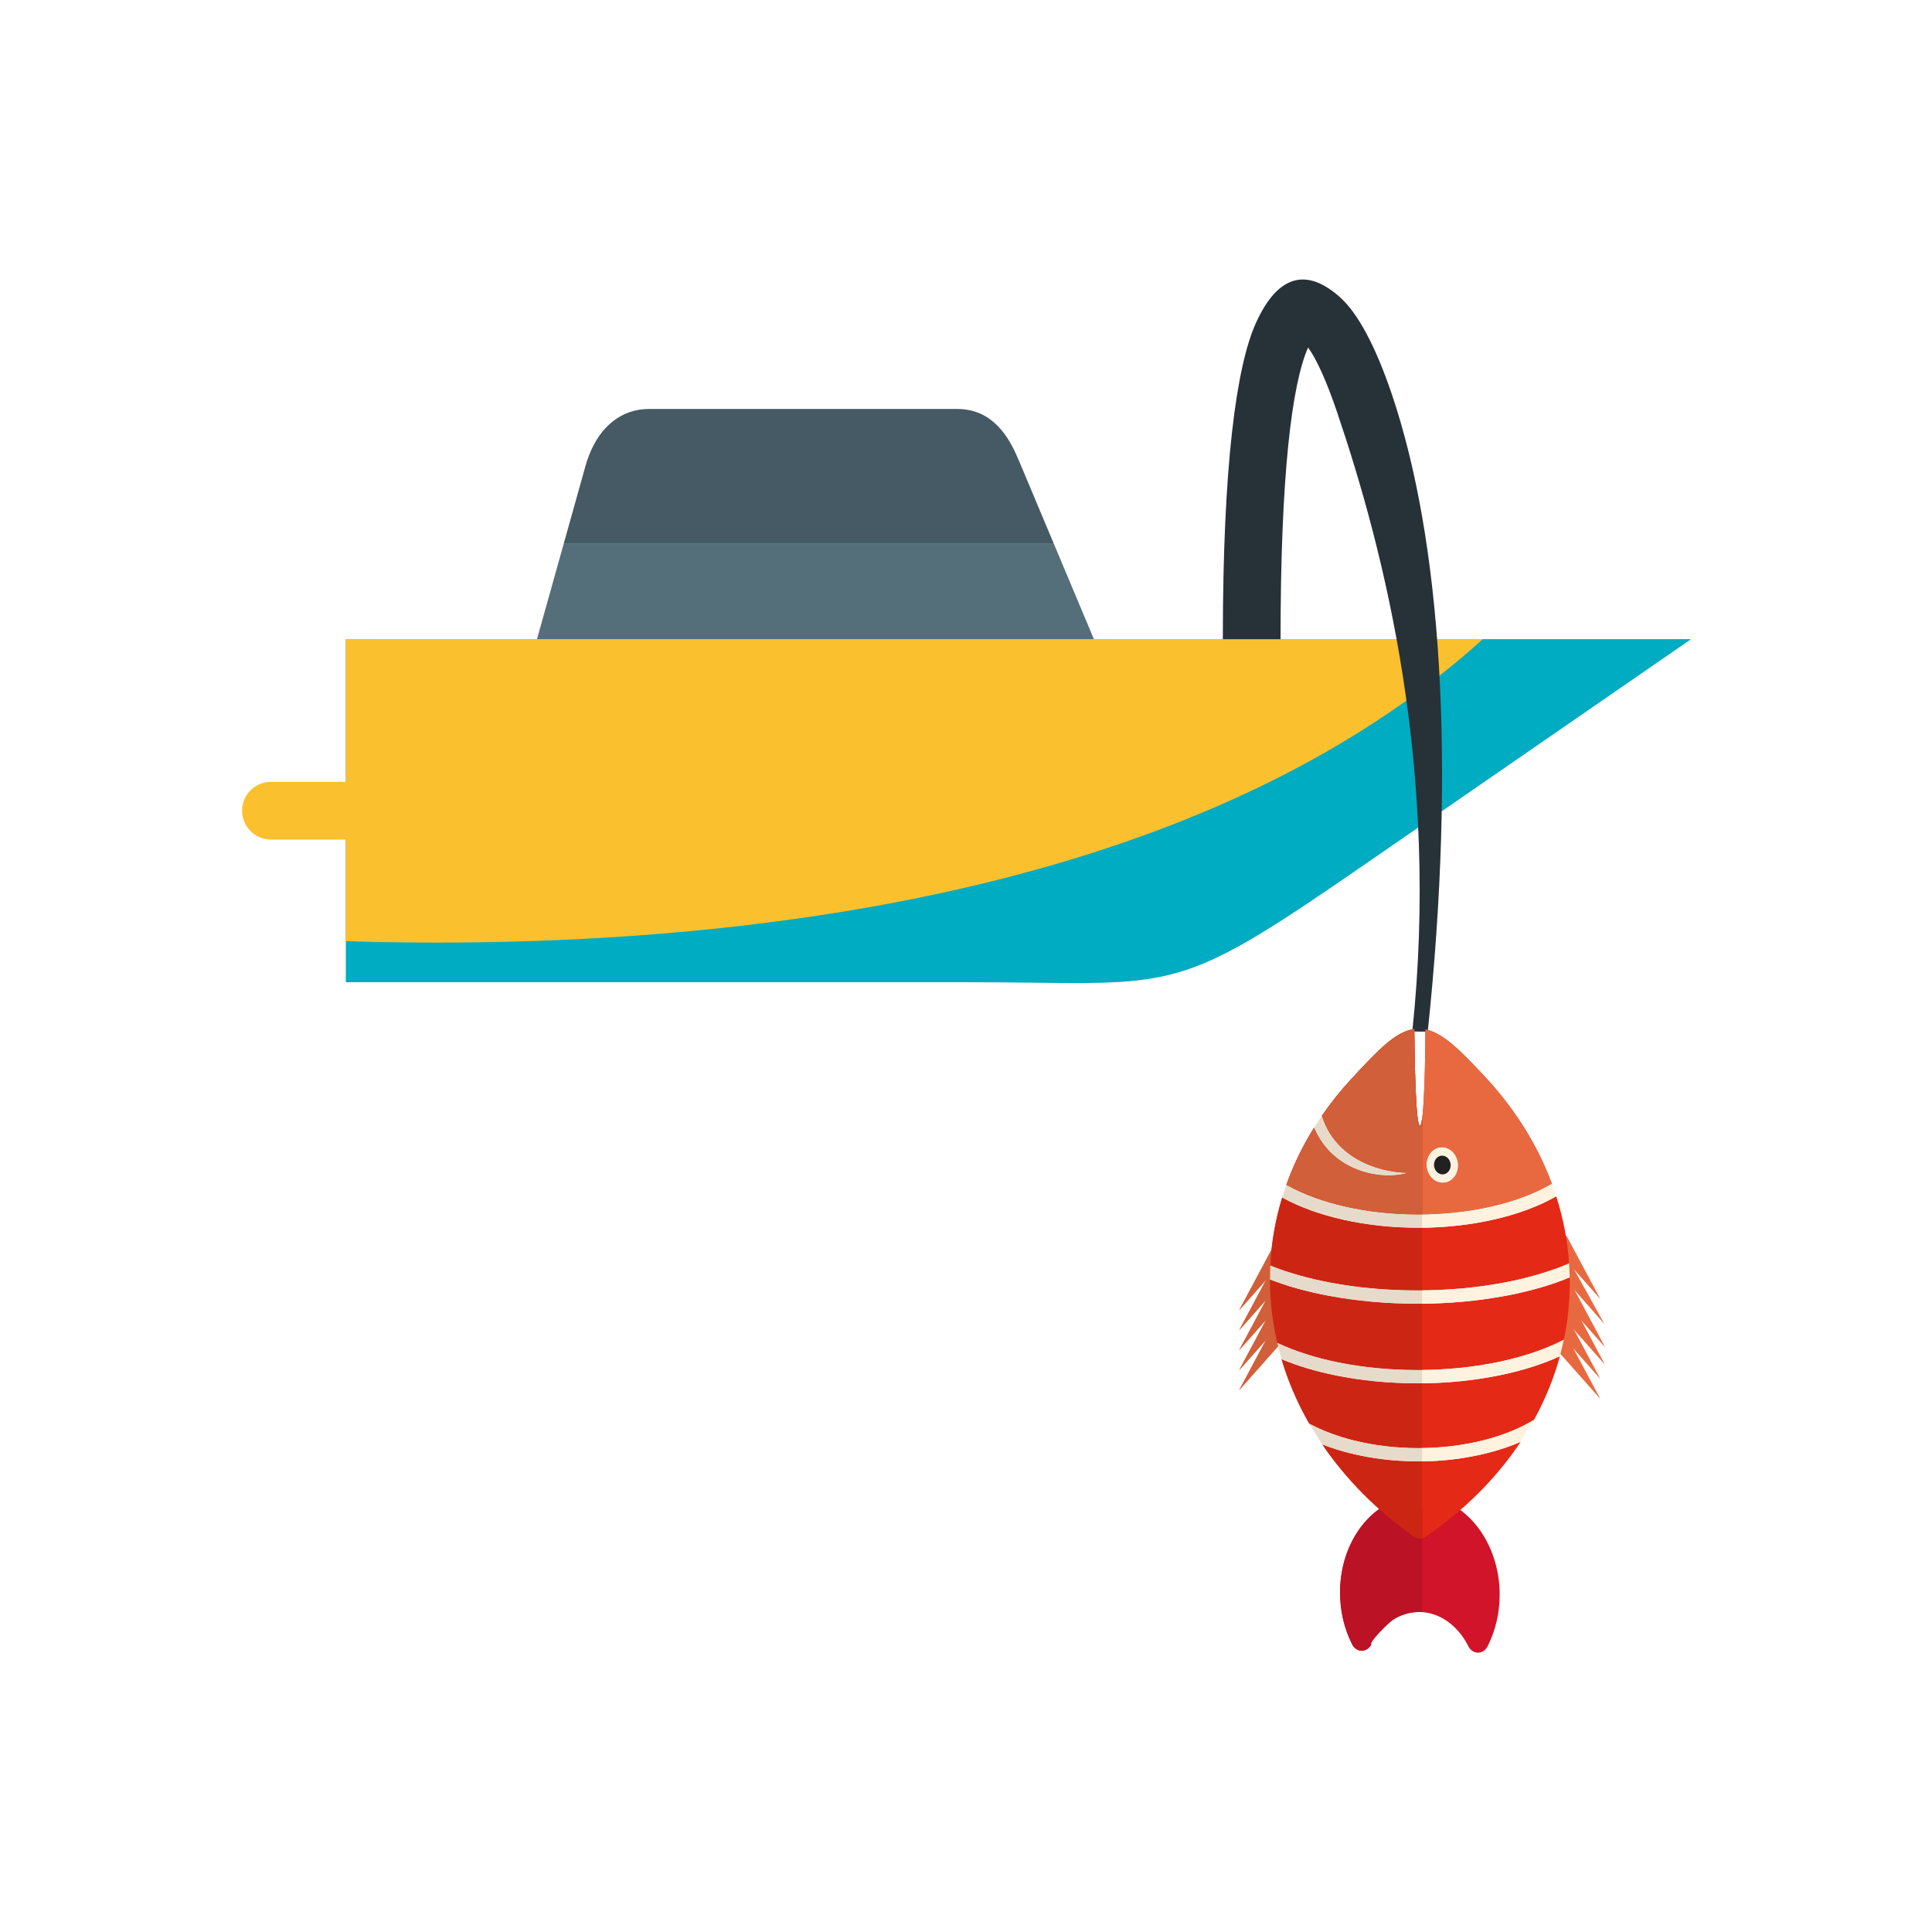 <?xml version="1.0" encoding="UTF-8"?>
<!DOCTYPE svg PUBLIC "-//W3C//DTD SVG 1.1//EN" "http://www.w3.org/Graphics/SVG/1.1/DTD/svg11.dtd">
<!-- Creator: CorelDRAW -->
<svg xmlns="http://www.w3.org/2000/svg" xml:space="preserve" width="2048px" height="2048px" style="shape-rendering:geometricPrecision; text-rendering:geometricPrecision; image-rendering:optimizeQuality; fill-rule:evenodd; clip-rule:evenodd"
viewBox="0 0 2048 2048"
 xmlns:xlink="http://www.w3.org/1999/xlink">
 <defs>
  <style type="text/css">
   <![CDATA[
    .fil16 {fill:none}
    .fil9 {fill:#212121}
    .fil13 {fill:#CD2514}
    .fil15 {fill:#D15F39}
    .fil7 {fill:#E42916}
    .fil14 {fill:#E6DBCA}
    .fil10 {fill:#E8693F}
    .fil8 {fill:#FFF3E0}
    .fil2 {fill:#00ACC1;fill-rule:nonzero}
    .fil4 {fill:#263238;fill-rule:nonzero}
    .fil0 {fill:#455A64;fill-rule:nonzero}
    .fil1 {fill:#546E7A;fill-rule:nonzero}
    .fil12 {fill:#BC1225;fill-rule:nonzero}
    .fil6 {fill:#D11429;fill-rule:nonzero}
    .fil11 {fill:#D15F39;fill-rule:nonzero}
    .fil5 {fill:#E8693F;fill-rule:nonzero}
    .fil3 {fill:#FBC02D;fill-rule:nonzero}
   ]]>
  </style>
 </defs>
 <g id="Layer_x0020_1">
  <path class="fil0" d="M1116.92 575.948l-35.854 -85.381c-4.974,-11.849 -10.37,-23.697 -18.963,-34.067 -11.464,-13.838 -26.33,-22.975 -47.52,-22.975l-326.328 0c-18.616,0 -33.333,7.187 -44.839,18.695 -11.216,11.216 -18.464,26.302 -22.839,41.931l-22.898 81.796 519.241 0z"/>
  <polygon class="fil1" points="1160.29,679.227 1116.92,575.948 597.68,575.948 568.766,679.227 "/>
  <path class="fil2" d="M1446.1 916.74l265.851 -183.528 80.676 -55.694 -98.006 0 -1297.43 0 -30.596 0 0 30.595 0 302.489 0 30.596 30.596 0 620.219 0c36.956,0 56.161,0.244 73.143,0.461 159.615,2.033 171.434,2.183 355.542,-124.919z"/>
  <path class="fil3" d="M1571.81 677.519l-1174.61 0 -30.596 0 0 30.595 0 289.61c326.164,9.998 877.968,-23.301 1205.21,-320.205z"/>
  <path class="fil3" d="M397.197 828.762c16.897,0 30.596,13.698 30.596,30.596 0,16.897 -13.7,30.596 -30.596,30.596l-109.974 0c-16.897,0 -30.596,-13.7 -30.596,-30.596 0,-16.898 13.7,-30.596 30.596,-30.596l109.974 0z"/>
  <path class="fil4" d="M1497.09 1093.47c29.21,-277.506 -29.219,-507.404 -79.639,-656.293 -10.837,-32.001 -21.355,-55.643 -30.823,-68.847 -17.437,39.669 -29.183,136.381 -29.183,309.255l-61.192 0c0,-183.601 14.165,-289.12 35.134,-335.381 23.709,-52.31 54.847,-58.02 89.472,-26.744 19.03,17.189 37.765,52.883 54.436,102.116 52.444,154.867 68.322,389.609 38.177,675.997l-16.382 -0.104zm-116 -731.784c-0.371,-0.367 -0.741,-0.717 -1.106,-1.048 -2.009,-1.814 -0.827,-0.731 1.106,1.048z"/>
  <g id="_415919928">
   <g>
    <g>
     <polygon id="_415921944" class="fil5" points="1313.5,1389.04 1349.2,1322.2 1362.62,1319.01 1367.1,1328.58 "/>
     <polygon id="_415922208" class="fil5" points="1313.5,1410.21 1349.2,1343.37 1362.62,1340.18 1367.1,1349.75 "/>
     <polygon id="_415922280" class="fil5" points="1313.5,1431.38 1349.2,1364.54 1362.62,1361.35 1367.1,1370.91 "/>
     <polygon id="_415922448" class="fil5" points="1313.5,1452.55 1349.2,1385.71 1362.62,1382.52 1367.1,1392.08 "/>
     <polygon id="_415922088" class="fil5" points="1313.5,1473.72 1349.2,1406.87 1362.62,1403.69 1367.1,1413.25 "/>
    </g>
    <g>
     <polygon id="_415922520" class="fil5" points="1696.4,1377.05 1660.7,1310.21 1647.28,1307.02 1642.81,1316.59 "/>
     <polygon id="_415921824" class="fil5" points="1700.76,1403.54 1660.7,1331.38 1647.28,1328.19 1642.81,1337.75 "/>
     <polygon id="_415922112" class="fil5" points="1701.64,1428.37 1665.94,1361.53 1652.52,1358.34 1648.05,1367.9 "/>
     <polygon id="_415922256" class="fil5" points="1701.32,1446.57 1665.62,1379.72 1652.2,1376.53 1647.73,1386.1 "/>
     <polygon id="_415921008" class="fil5" points="1696.4,1461.72 1660.7,1394.88 1647.28,1391.69 1642.81,1401.26 "/>
     <polygon id="_415921728" class="fil5" points="1696.4,1482.89 1660.7,1416.05 1647.28,1412.86 1642.81,1422.43 "/>
    </g>
    <path id="_415921320" class="fil6" d="M1527.81 1589.84l-14.785 9.286 -15.935 -0.27c-1.741,-7.378 -8.257,-11.706 -14.554,-9.667 -18.145,5.88 -33.837,19.018 -44.906,36.777 -10.741,17.232 -17.118,38.754 -17.118,62.114 0,9.859 1.131,19.423 3.242,28.504 2.106,9.067 5.212,17.678 9.163,25.638 0.973,2.248 2.477,4.214 4.455,5.611 5.611,3.963 12.904,1.845 16.286,-4.73 -3.061,-2.207 19.089,-23.503 22.154,-25.541 8.647,-5.748 18.591,-8.937 29.166,-8.759 10.57,0.177 20.53,3.717 29.213,9.783 8.913,6.227 16.486,15.129 22.012,25.82 0.973,2.204 2.461,4.131 4.409,5.506 5.611,3.964 12.904,1.847 16.286,-4.728l-0.011 -0.009c4.089,-7.95 7.328,-16.761 9.546,-26.232 2.14,-9.138 3.287,-18.674 3.287,-28.408 0,-23.417 -6.363,-45.137 -17.078,-62.645 -11.035,-18.035 -26.705,-31.622 -44.835,-38.049z"/>
    <path id="_415921392" class="fil7" d="M1664.03 1359.6c0,20.623 -2.134,40.807 -6.224,60.419 -19.026,10.077 -42.48,18.066 -68.567,23.583 -26.78,5.663 -56.354,8.7 -86.797,8.7 -29.33,0 -57.928,-2.833 -84.043,-8.145 -24.102,-4.902 -46.049,-11.894 -64.452,-20.693 -5.052,-21.757 -7.708,-44.184 -7.731,-67.09 18.542,7.173 39.604,12.97 62.277,17.221 29.282,5.491 61.197,8.421 93.777,8.421 33.806,0 66.817,-3.143 96.876,-9.004 23.829,-4.646 45.796,-11.014 64.832,-18.891 0.034,1.824 0.051,3.65 0.051,5.478zm-37.905 145.458c-14.786,9.054 -32.669,16.29 -52.449,21.392 -21.673,5.593 -45.594,8.59 -70.201,8.59 -23.737,0 -46.872,-2.796 -67.987,-8.034 -17.552,-4.355 -33.697,-10.394 -47.604,-17.91l-1.355 -2.38c-11.811,-20.975 -21.237,-43.009 -27.996,-65.867 17.079,7.136 36.435,12.906 57.245,17.138 26.999,5.491 56.49,8.42 86.665,8.42 31.218,0 61.727,-3.151 89.526,-9.031 22.709,-4.802 43.599,-11.444 61.586,-19.694 -6.411,23.451 -15.658,45.991 -27.43,67.375zm-115.038 124.102l0.014 0.03c-4.084,2.791 -9.002,2.402 -12.666,-0.521 -38.702,-27.48 -71.541,-60.465 -96.706,-97.463 9.392,3.673 19.375,6.824 29.799,9.41 22.421,5.563 46.906,8.531 71.947,8.531 25.942,0 51.275,-3.19 74.341,-9.142 12.07,-3.113 23.526,-6.993 34.139,-11.579 -25.711,38.68 -60.037,72.821 -100.867,100.735zm-100.185 -269.394c-23.717,-4.447 -45.534,-10.622 -64.328,-18.311 1.22,-24.745 5.525,-48.828 12.611,-72.005 18.447,10.163 40.623,18.141 64.954,23.576 24.658,5.509 51.592,8.448 79.146,8.448 28.512,0 56.373,-3.162 81.757,-9.059 24.357,-5.66 46.433,-13.867 64.626,-24.252 7.336,22.898 11.986,46.648 13.661,71.01 -19.169,8.407 -41.838,15.162 -66.696,20.008 -29.137,5.682 -61.291,8.728 -94.362,8.728 -31.957,0 -63.047,-2.833 -91.369,-8.145zm16.124 -80.515c-23.59,-5.269 -44.881,-12.948 -62.287,-22.682 -0.365,-0.204 -0.739,-0.371 -1.12,-0.502 1.514,-4.238 3.12,-8.443 4.821,-12.613 6.772,-16.611 15.009,-32.647 24.586,-48.011 19.52,46.775 71.362,56.337 99.533,47.815 -35.751,-0.643 -78.156,-17.982 -91.264,-60.432 9.33,-13.559 19.727,-26.543 31.101,-38.878 30.079,-32.616 47.615,-50.458 66.821,-53.036 0.175,24.985 1.266,102.442 5.904,102.442 4.912,0 5.782,-76.755 5.911,-102.1 17.666,3.423 35.114,20.027 63.164,50.213 28.529,30.7 51.212,65.291 66.651,102.627 1.457,3.526 2.85,7.074 4.176,10.645 -17.378,10.253 -38.94,18.372 -62.979,23.957 -24.302,5.647 -51.138,8.673 -78.762,8.673 -26.616,0 -52.566,-2.824 -76.258,-8.118zm114.523 -43.952c0,7.838 -5.646,14.047 -12.61,13.866 -6.964,-0.181 -12.608,-6.681 -12.608,-14.518 0,-7.838 5.644,-14.047 12.608,-13.866 6.964,0.181 12.61,6.68 12.61,14.518z"/>
    <path id="_415921680" class="fil8" d="M1393.03 1195.44c19.52,46.775 71.362,56.337 99.533,47.815 -35.751,-0.643 -78.156,-17.982 -91.264,-60.432l-8.269 12.618z"/>
    <path id="_415921056" class="fil8" d="M1503.28 1301.47c28.512,0 56.373,-3.162 81.757,-9.059 24.357,-5.66 46.433,-13.867 64.626,-24.252l-4.643 -13.426c-17.378,10.253 -38.94,18.372 -62.979,23.957 -24.302,5.647 -51.138,8.673 -78.762,8.673 -26.616,0 -52.566,-2.824 -76.258,-8.118 -23.59,-5.269 -44.881,-12.948 -62.287,-22.682 -0.365,-0.204 -0.739,-0.371 -1.12,-0.502l-4.435 13.383c18.447,10.163 40.623,18.141 64.954,23.576 24.658,5.509 51.592,8.448 79.146,8.448z"/>
    <path id="_415921656" class="fil8" d="M1502.27 1382.01c33.806,0 66.817,-3.143 96.876,-9.004 23.829,-4.646 45.796,-11.014 64.832,-18.891l-0.651 -14.948c-19.169,8.407 -41.838,15.162 -66.696,20.008 -29.137,5.682 -61.291,8.728 -94.362,8.728 -31.957,0 -63.047,-2.833 -91.369,-8.145 -23.717,-4.447 -45.534,-10.622 -64.328,-18.311l-0.358 14.92c18.542,7.173 39.604,12.97 62.277,17.221 29.282,5.491 61.197,8.421 93.777,8.421z"/>
    <path id="_415921200" class="fil8" d="M1502.44 1466.4c31.218,0 61.727,-3.151 89.526,-9.031 22.709,-4.802 43.599,-11.444 61.586,-19.694l4.251 -17.663c-19.026,10.077 -42.48,18.066 -68.567,23.583 -26.78,5.663 -56.354,8.7 -86.797,8.7 -29.33,0 -57.928,-2.833 -84.043,-8.145 -24.102,-4.902 -46.049,-11.894 -64.452,-20.693l4.585 17.385c17.079,7.136 36.435,12.906 57.245,17.138 26.999,5.491 56.49,8.42 86.665,8.42z"/>
    <path id="_415921368" class="fil8" d="M1503.47 1549.14c25.942,0 51.275,-3.19 74.341,-9.142 12.07,-3.113 23.526,-6.993 34.139,-11.579l14.171 -23.367c-14.786,9.054 -32.669,16.29 -52.449,21.392 -21.673,5.593 -45.594,8.59 -70.201,8.59 -23.737,0 -46.872,-2.796 -67.987,-8.034 -17.552,-4.355 -33.697,-10.394 -47.604,-17.91l13.845 22.109c9.392,3.673 19.375,6.824 29.799,9.41 22.421,5.563 46.906,8.531 71.947,8.531z"/>
    <path id="_415921464" class="fil8" d="M1528.94 1253.92c9.296,0.241 16.833,-8.047 16.833,-18.51 0,-10.463 -7.537,-19.141 -16.833,-19.382 -9.296,-0.241 -16.832,8.047 -16.832,18.51 0,10.463 7.535,19.14 16.832,19.382z"/>
    <path id="_415920384" class="fil9" d="M1528.94 1244.9c4.873,0.126 8.824,-4.219 8.824,-9.704 0,-5.485 -3.951,-10.034 -8.824,-10.16 -4.873,-0.126 -8.824,4.218 -8.824,9.704 0,5.484 3.951,10.034 8.824,10.16z"/>
    <path id="_415920768" class="fil10" d="M1503.28 1287.37c27.624,0 54.459,-3.026 78.762,-8.673 24.039,-5.585 45.601,-13.704 62.979,-23.957 -1.326,-3.572 -2.719,-7.12 -4.176,-10.645 -15.439,-37.336 -38.121,-71.927 -66.651,-102.627 -28.05,-30.187 -45.498,-46.791 -63.164,-50.213 -0.13,25.345 -0.999,102.1 -5.911,102.1 -4.638,0 -5.73,-77.457 -5.904,-102.442 -19.206,2.578 -36.742,20.42 -66.821,53.036 -11.374,12.335 -21.771,25.319 -31.101,38.878 13.108,42.45 55.513,59.79 91.264,60.432 -28.171,8.523 -80.013,-1.039 -99.533,-47.815 -9.576,15.364 -17.813,31.4 -24.586,48.011 -1.701,4.17 -3.307,8.375 -4.821,12.613 0.38,0.131 0.755,0.298 1.12,0.502 17.406,9.733 38.697,17.413 62.287,22.682 23.692,5.294 49.642,8.118 76.258,8.118zm25.656 -71.342c9.296,0.241 16.833,8.919 16.833,19.382 0,10.463 -7.537,18.751 -16.833,18.51 -9.296,-0.241 -16.832,-8.919 -16.832,-19.382 0,-10.463 7.535,-18.751 16.832,-18.51z"/>
   </g>
   <g>
    <g>
     <polygon id="_415920264" class="fil11" points="1313.5,1389.04 1349.2,1322.2 1362.62,1319.01 1367.1,1328.58 "/>
     <polygon id="_415920432" class="fil11" points="1313.5,1410.21 1349.2,1343.37 1362.62,1340.18 1367.1,1349.75 "/>
     <polygon id="_415920288" class="fil11" points="1313.5,1431.38 1349.2,1364.54 1362.62,1361.35 1367.1,1370.91 "/>
     <polygon id="_415920552" class="fil11" points="1313.5,1452.55 1349.2,1385.71 1362.62,1382.52 1367.1,1392.08 "/>
     <polygon id="_415920864" class="fil11" points="1313.5,1473.72 1349.2,1406.87 1362.62,1403.69 1367.1,1413.25 "/>
    </g>
    <path id="_415920816" class="fil12" d="M1507.57 1599.03l-10.481 -0.177c-1.741,-7.378 -8.257,-11.706 -14.555,-9.666 -18.144,5.878 -33.836,19.017 -44.904,36.776 -10.741,17.232 -17.115,38.754 -17.118,62.114 0,9.859 1.131,19.423 3.242,28.504 2.107,9.067 5.213,17.678 9.163,25.639 0.973,2.246 2.478,4.213 4.455,5.61 5.611,3.963 12.904,1.845 16.286,-4.73 -3.06,-2.209 19.089,-23.503 22.154,-25.541 8.647,-5.748 18.592,-8.937 29.166,-8.759 0.868,0.014 1.732,0.052 2.591,0.112l0 -109.882z"/>
    <path id="_415920960" class="fil13" d="M1507.57 1452.27c-1.708,0.018 -3.42,0.027 -5.134,0.027 -29.329,0 -57.927,-2.832 -84.041,-8.143 -24.102,-4.903 -46.05,-11.895 -64.452,-20.695 -5.05,-21.755 -7.708,-44.183 -7.731,-67.089 18.542,7.173 39.604,12.969 62.277,17.221 29.282,5.491 61.197,8.421 93.777,8.421 1.769,0 3.539,-0.008 5.304,-0.026l0 70.284zm0 -266.858l0 101.93c-1.428,0.015 -2.857,0.024 -4.29,0.024 -26.619,0 -52.567,-2.825 -76.259,-8.119 -23.59,-5.269 -44.881,-12.95 -62.287,-22.682 -0.365,-0.204 -0.741,-0.371 -1.12,-0.501 1.514,-4.238 3.122,-8.444 4.821,-12.614 6.771,-16.611 15.011,-32.647 24.586,-48.011 19.52,46.775 71.363,56.336 99.533,47.815 -35.751,-0.643 -78.156,-17.982 -91.265,-60.432 9.331,-13.559 19.729,-26.543 31.102,-38.878 30.079,-32.617 47.616,-50.458 66.821,-53.036 0.175,24.985 1.265,102.442 5.904,102.442 0.966,0 1.775,-2.976 2.453,-7.937zm0 116.035l0 66.433c-1.766,0.017 -3.534,0.026 -5.304,0.026 -31.957,0 -63.047,-2.833 -91.369,-8.145 -23.717,-4.447 -45.533,-10.622 -64.328,-18.311 1.22,-24.745 5.525,-48.828 12.61,-72.005 18.447,10.163 40.624,18.141 64.955,23.577 24.659,5.509 51.592,8.447 79.144,8.447 1.434,0 2.864,-0.007 4.292,-0.024zm0 164.928l0 68.633c-1.365,0.019 -2.731,0.028 -4.1,0.028 -23.739,0 -46.873,-2.794 -67.988,-8.034 -17.552,-4.355 -33.697,-10.394 -47.604,-17.911l-1.355 -2.379c-11.812,-20.975 -21.236,-43.01 -27.996,-65.867 17.079,7.136 36.435,12.906 57.245,17.138 26.998,5.49 56.49,8.42 86.663,8.42 1.714,0 3.425,-0.009 5.134,-0.028zm0 82.739l0 81.67c-3.176,0.785 -6.488,-0.001 -9.141,-2.119 -38.702,-27.48 -71.541,-60.467 -96.705,-97.463 9.392,3.673 19.374,6.824 29.798,9.41 22.421,5.562 46.906,8.531 71.948,8.531 1.368,0 2.734,-0.011 4.1,-0.028z"/>
    <path id="_415920504" class="fil14" d="M1393.03 1195.44c19.52,46.775 71.363,56.336 99.533,47.815 -35.751,-0.643 -78.156,-17.982 -91.265,-60.432l-8.268 12.618z"/>
    <path id="_415919568" class="fil14" d="M1503.28 1301.47c1.434,0 2.864,-0.007 4.292,-0.024l0 -14.105c-1.428,0.015 -2.857,0.024 -4.29,0.024 -26.619,0 -52.567,-2.825 -76.259,-8.119 -23.59,-5.269 -44.881,-12.95 -62.287,-22.682 -0.365,-0.204 -0.741,-0.371 -1.12,-0.501l-4.436 13.382c18.447,10.163 40.624,18.141 64.955,23.577 24.659,5.509 51.592,8.447 79.144,8.447z"/>
    <path id="_415920072" class="fil14" d="M1502.27 1382.01c1.769,0 3.539,-0.008 5.304,-0.026l0 -14.106c-1.766,0.017 -3.534,0.026 -5.304,0.026 -31.957,0 -63.047,-2.833 -91.369,-8.145 -23.717,-4.447 -45.533,-10.622 -64.328,-18.311l-0.358 14.92c18.542,7.173 39.604,12.969 62.277,17.221 29.282,5.491 61.197,8.421 93.777,8.421z"/>
    <path id="_415920144" class="fil14" d="M1502.44 1466.4c1.714,0 3.425,-0.009 5.134,-0.028l0 -14.105c-1.708,0.018 -3.42,0.027 -5.134,0.027 -29.329,0 -57.927,-2.832 -84.041,-8.143 -24.102,-4.903 -46.05,-11.895 -64.452,-20.695l4.585 17.386c17.079,7.136 36.435,12.906 57.245,17.138 26.998,5.49 56.49,8.42 86.663,8.42z"/>
    <path id="_415919952" class="fil14" d="M1503.47 1549.14c1.368,0 2.734,-0.011 4.1,-0.028l0 -14.106c-1.365,0.019 -2.731,0.028 -4.1,0.028 -23.739,0 -46.873,-2.794 -67.988,-8.034 -17.552,-4.355 -33.697,-10.394 -47.604,-17.911l13.846 22.11c9.392,3.673 19.374,6.824 29.798,9.41 22.421,5.562 46.906,8.531 71.948,8.531z"/>
    <path id="_415919496" class="fil15" d="M1503.28 1287.37c1.433,0 2.862,-0.008 4.29,-0.024l0 -101.93c-0.678,4.961 -1.487,7.937 -2.453,7.937 -4.639,0 -5.73,-77.457 -5.904,-102.442 -19.205,2.578 -36.742,20.419 -66.821,53.036 -11.373,12.335 -21.771,25.319 -31.102,38.878 13.109,42.45 55.514,59.79 91.265,60.432 -28.169,8.522 -80.013,-1.039 -99.533,-47.815 -9.575,15.364 -17.815,31.4 -24.586,48.011 -1.7,4.17 -3.307,8.376 -4.821,12.614 0.379,0.13 0.755,0.296 1.12,0.501 17.406,9.732 38.697,17.413 62.287,22.682 23.692,5.294 49.641,8.119 76.259,8.119z"/>
   </g>
  </g>
 </g>
 <rect class="fil16" width="2048" height="2048"/>
</svg>
